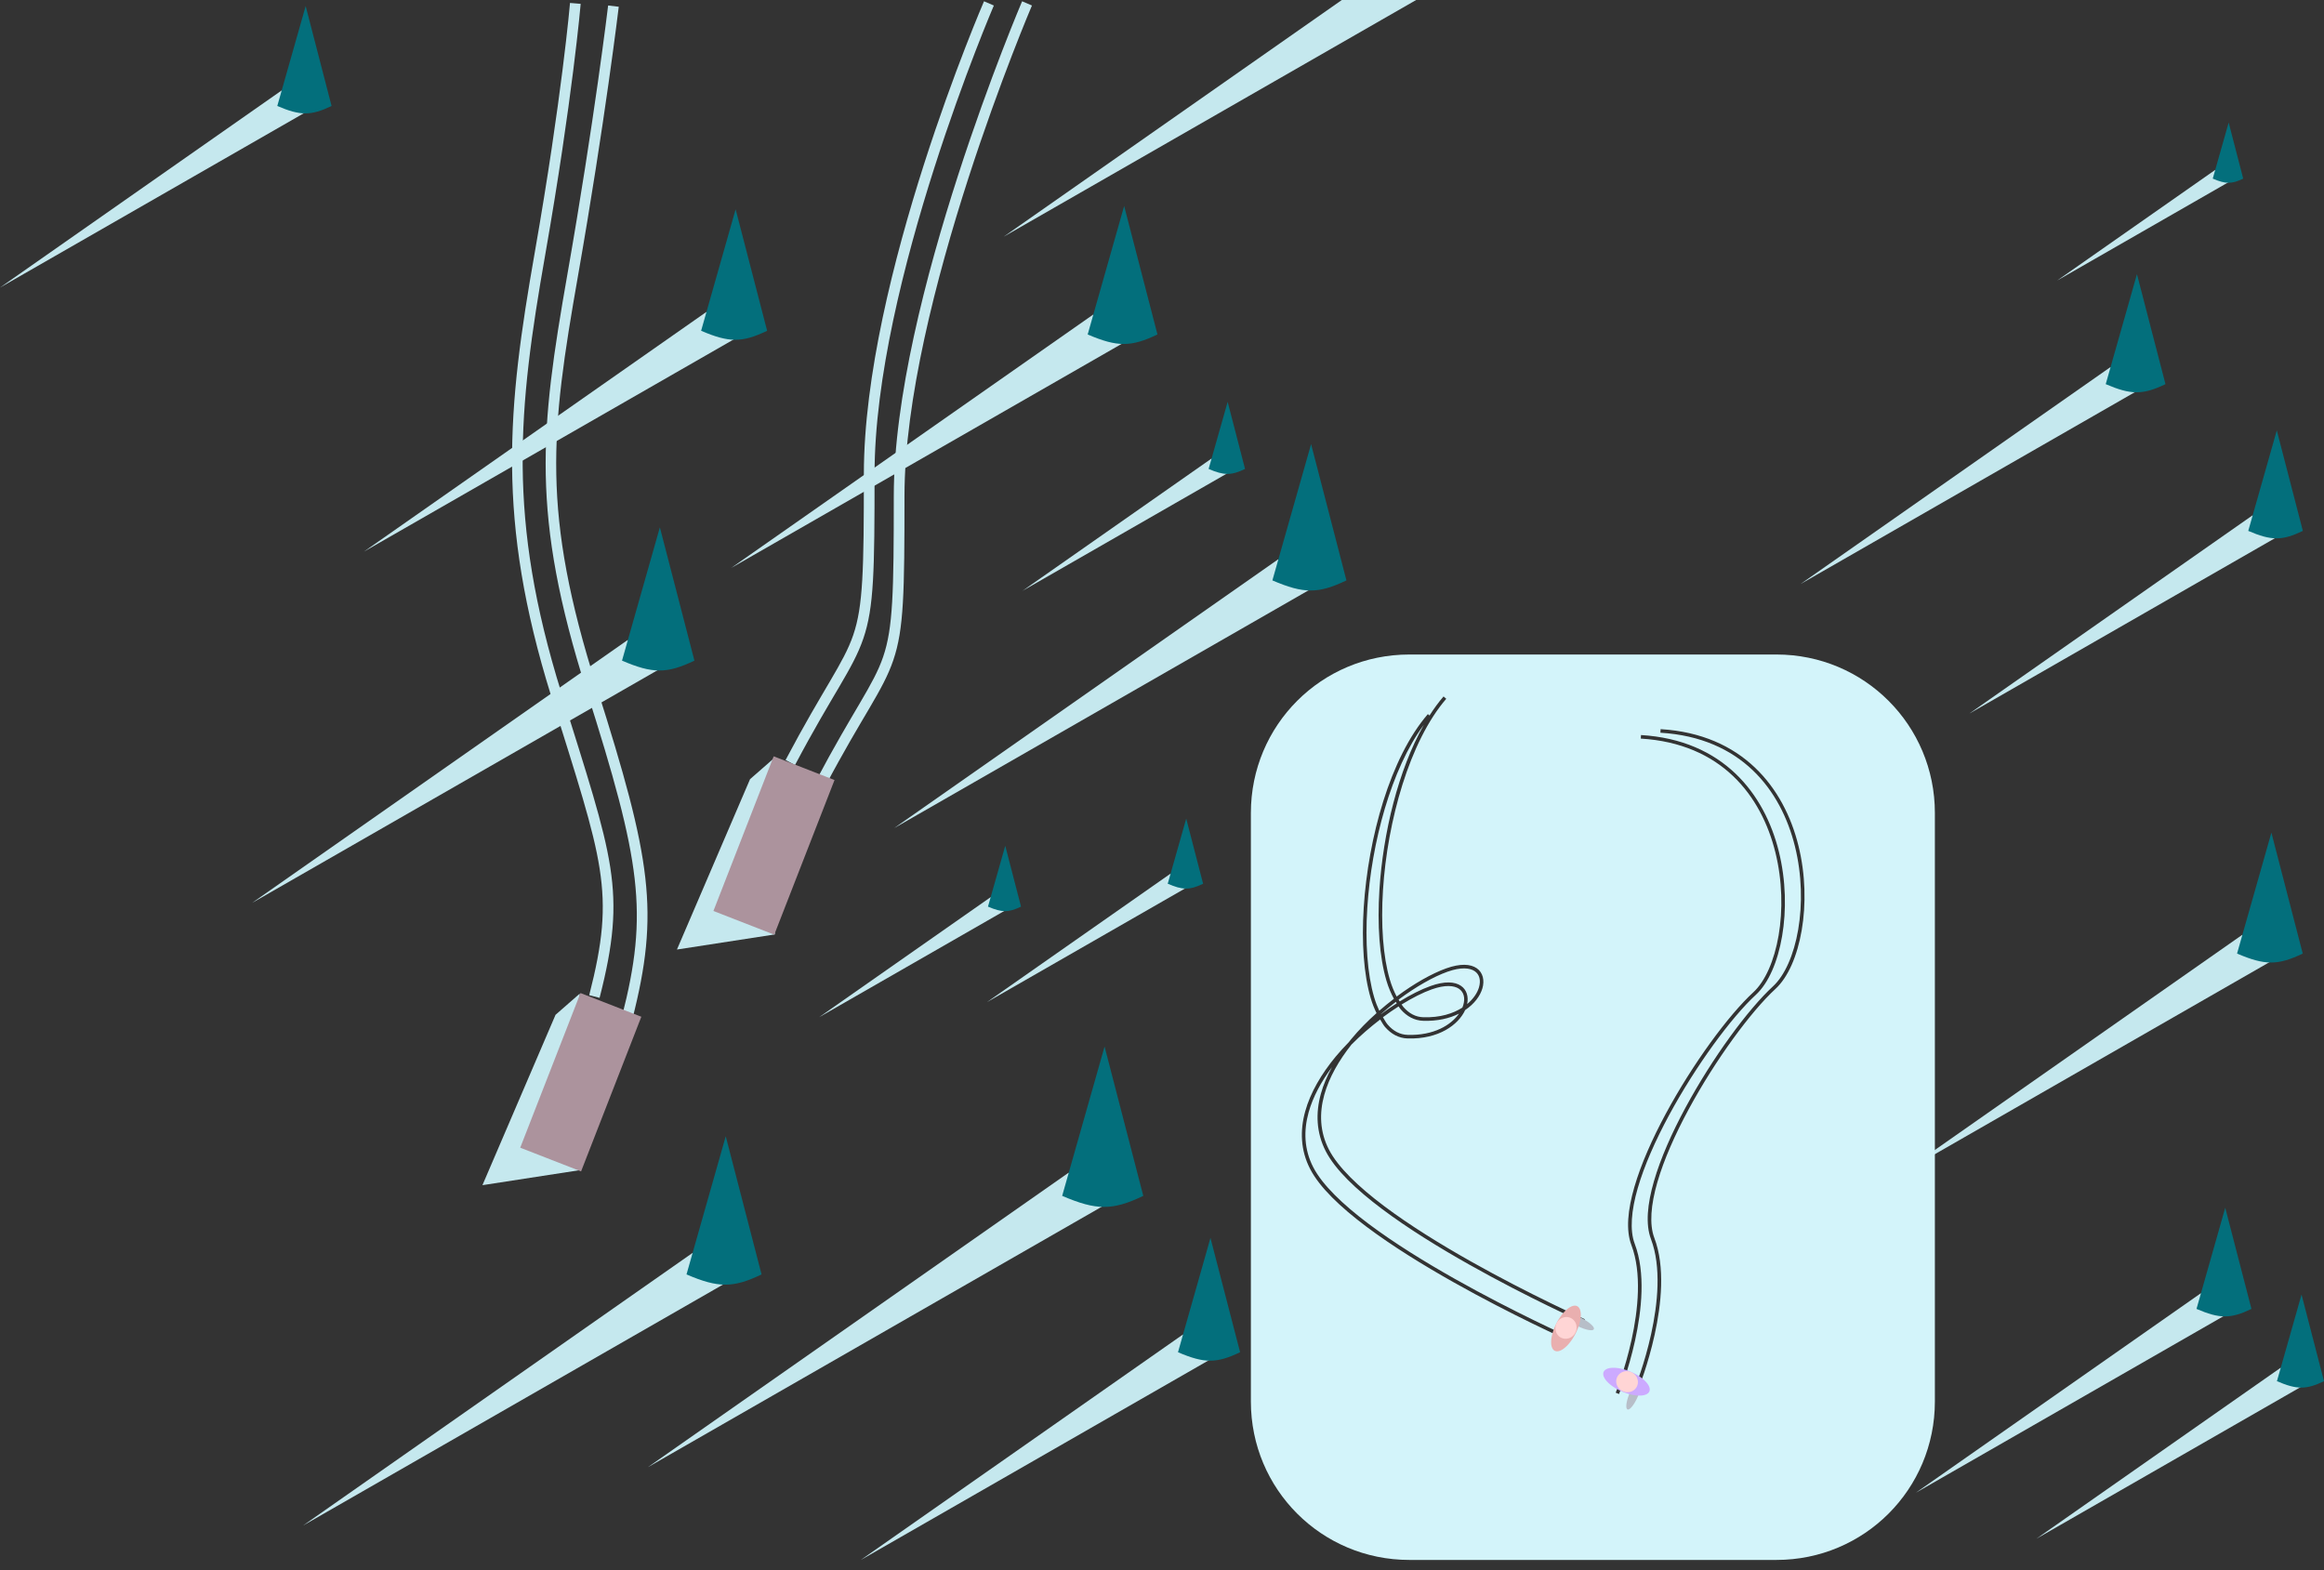 <?xml version="1.0" encoding="UTF-8" standalone="no"?>
<!-- Created with Inkscape (http://www.inkscape.org/) -->

<svg
   xmlns:dc="http://purl.org/dc/elements/1.1/"
   xmlns:cc="http://creativecommons.org/ns#"
   xmlns:rdf="http://www.w3.org/1999/02/22-rdf-syntax-ns#"
   xmlns:svg="http://www.w3.org/2000/svg"
   xmlns="http://www.w3.org/2000/svg"
   xmlns:sodipodi="http://sodipodi.sourceforge.net/DTD/sodipodi-0.dtd"
   xmlns:inkscape="http://www.inkscape.org/namespaces/inkscape"
   id="svg4248"
   version="1.1"
   inkscape:version="0.91 r13725"
   xml:space="preserve"
   width="18.39cm"
   height="12.427cm"
   viewBox="0 0 651.601 440.316"
   sodipodi:docname="sledding_ice_skating.svg"><rect x="0" y="0" width="651.601" height="440.316" fill="#333333" stroke="none"/><sodipodi:namedview
     pagecolor="#ffffff"
     bordercolor="#666666"
     borderopacity="1"
     objecttolerance="10"
     gridtolerance="10"
     guidetolerance="10"
     inkscape:pageopacity="0"
     inkscape:pageshadow="2"
     inkscape:window-width="1920"
     inkscape:window-height="1019"
     id="namedview4250"
     showgrid="false"
     inkscape:zoom="1.8305046"
     inkscape:cx="325.80035"
     inkscape:cy="34.770054"
     inkscape:window-x="1920"
     inkscape:window-y="29"
     inkscape:window-maximized="1"
     inkscape:current-layer="g4256"
     units="cm"
     fit-margin-top="0"
     fit-margin-left="0"
     fit-margin-right="0"
     fit-margin-bottom="0"
     inkscape:document-units="cm" /><defs
     id="defs4252" /><g
     transform="matrix(1.25,0,0,-1.25,0,743.433)"
     inkscape:label="Winter_Handbook"
     inkscape:groupmode="layer"
     id="g4256"><path
       style="fill:#c5e8ee;fill-rule:evenodd;stroke:none;stroke-width:0.8px;stroke-linecap:butt;stroke-linejoin:miter;stroke-opacity:1"
       d="m 173.661,424.711 -5.421,-4.743 -16.398,-38.217 21.954,3.388 z"
       id="path4631"
       inkscape:connector-curvature="0" /><path
       inkscape:connector-curvature="0"
       id="path4629"
       d="m 130.031,371.853 -5.421,-4.743 -16.398,-38.217 21.954,3.388 z"
       style="fill:#c5e8ee;fill-rule:evenodd;stroke:none;stroke-width:0.8px;stroke-linecap:butt;stroke-linejoin:miter;stroke-opacity:1" /><path
       style="color:#000000;font-style:normal;font-variant:normal;font-weight:normal;font-stretch:normal;font-size:medium;line-height:normal;font-family:sans-serif;text-indent:0;text-align:start;text-decoration:none;text-decoration-line:none;text-decoration-style:solid;text-decoration-color:#000000;letter-spacing:normal;word-spacing:normal;text-transform:none;direction:ltr;block-progression:tb;writing-mode:lr-tb;baseline-shift:baseline;text-anchor:start;white-space:normal;clip-rule:nonzero;display:inline;overflow:visible;visibility:visible;opacity:1;isolation:auto;mix-blend-mode:normal;color-interpolation:sRGB;color-interpolation-filters:linearRGB;solid-color:#000000;solid-opacity:1;fill:#c5e8ee;fill-opacity:1;fill-rule:evenodd;stroke:none;stroke-width:2.4;stroke-linecap:butt;stroke-linejoin:miter;stroke-miterlimit:4;stroke-dasharray:none;stroke-dashoffset:0;stroke-opacity:1;color-rendering:auto;image-rendering:auto;shape-rendering:auto;text-rendering:auto;enable-background:accumulate"
       d="m 178.327,423.141 -2.121,1.121 c 8.574,16.229 12.985,21.604 15.184,28.055 2.199,6.451 2.377,14.419 2.377,36.08 0,43.83 26.953,106.064 26.953,106.064 l 2.203,-0.951 c 0,0 -26.756,-62.275 -26.756,-105.113 0,-21.673 -0.127,-29.877 -2.506,-36.854 -2.378,-6.977 -6.818,-12.283 -15.334,-28.402 z"
       id="path4619"
       inkscape:connector-curvature="0" /><path
       style="color:#000000;font-style:normal;font-variant:normal;font-weight:normal;font-stretch:normal;font-size:medium;line-height:normal;font-family:sans-serif;text-indent:0;text-align:start;text-decoration:none;text-decoration-line:none;text-decoration-style:solid;text-decoration-color:#000000;letter-spacing:normal;word-spacing:normal;text-transform:none;direction:ltr;block-progression:tb;writing-mode:lr-tb;baseline-shift:baseline;text-anchor:start;white-space:normal;clip-rule:nonzero;display:inline;overflow:visible;visibility:visible;opacity:1;isolation:auto;mix-blend-mode:normal;color-interpolation:sRGB;color-interpolation-filters:linearRGB;solid-color:#000000;solid-opacity:1;fill:#c5e8ee;fill-opacity:1;fill-rule:evenodd;stroke:none;stroke-width:2.4;stroke-linecap:butt;stroke-linejoin:miter;stroke-miterlimit:4;stroke-dasharray:none;stroke-dashoffset:0;stroke-opacity:1;color-rendering:auto;image-rendering:auto;shape-rendering:auto;text-rendering:auto;enable-background:accumulate"
       d="m 185.042,418.258 -2.123,1.121 c 8.574,16.229 12.985,21.604 15.184,28.055 2.199,6.451 2.377,14.419 2.377,36.08 0,21.932 7.213,49.6 14.402,71.855 7.189,22.255 14.381,39.088 14.381,39.088 l 2.207,-0.943 c 0,0 -7.151,-16.736 -14.305,-38.883 -7.154,-22.147 -14.285,-49.715 -14.285,-71.117 0,-21.673 -0.127,-29.877 -2.506,-36.854 -2.378,-6.977 -6.816,-12.283 -15.332,-28.402 z"
       id="path4621"
       inkscape:connector-curvature="0" /><path
       style="color:#000000;font-style:normal;font-variant:normal;font-weight:normal;font-stretch:normal;font-size:medium;line-height:normal;font-family:sans-serif;text-indent:0;text-align:start;text-decoration:none;text-decoration-line:none;text-decoration-style:solid;text-decoration-color:#000000;letter-spacing:normal;word-spacing:normal;text-transform:none;direction:ltr;block-progression:tb;writing-mode:lr-tb;baseline-shift:baseline;text-anchor:start;white-space:normal;clip-rule:nonzero;display:inline;overflow:visible;visibility:visible;opacity:1;isolation:auto;mix-blend-mode:normal;color-interpolation:sRGB;color-interpolation-filters:linearRGB;solid-color:#000000;solid-opacity:1;fill:#c5e8ee;fill-opacity:1;fill-rule:evenodd;stroke:none;stroke-width:2.4;stroke-linecap:butt;stroke-linejoin:miter;stroke-miterlimit:4;stroke-dasharray:none;stroke-dashoffset:0;stroke-opacity:1;color-rendering:auto;image-rendering:auto;shape-rendering:auto;text-rendering:auto;enable-background:accumulate"
       d="m 134.486,370.914 -2.324,0.596 c 3.033,11.829 3.766,19.21 2.342,28.355 -1.424,9.146 -5.07,20.114 -10.871,38.738 -12.351,39.655 -9.808,64.609 -3.697,99.438 6.096,34.747 7.92,56.047 7.92,56.047 l 2.391,-0.205 c 0,0 -1.837,-21.425 -7.947,-56.256 -6.096,-34.75 -8.614,-59.015 3.625,-98.311 5.795,-18.606 9.476,-29.611 10.951,-39.08 1.475,-9.469 0.682,-17.348 -2.389,-29.322 z"
       id="path4623"
       inkscape:connector-curvature="0" /><path
       style="color:#000000;font-style:normal;font-variant:normal;font-weight:normal;font-stretch:normal;font-size:medium;line-height:normal;font-family:sans-serif;text-indent:0;text-align:start;text-decoration:none;text-decoration-line:none;text-decoration-style:solid;text-decoration-color:#000000;letter-spacing:normal;word-spacing:normal;text-transform:none;direction:ltr;block-progression:tb;writing-mode:lr-tb;baseline-shift:baseline;text-anchor:start;white-space:normal;clip-rule:nonzero;display:inline;overflow:visible;visibility:visible;opacity:1;isolation:auto;mix-blend-mode:normal;color-interpolation:sRGB;color-interpolation-filters:linearRGB;solid-color:#000000;solid-opacity:1;fill:#c5e8ee;fill-opacity:1;fill-rule:evenodd;stroke:none;stroke-width:2.4;stroke-linecap:butt;stroke-linejoin:miter;stroke-miterlimit:4;stroke-dasharray:none;stroke-dashoffset:0;stroke-opacity:1;color-rendering:auto;image-rendering:auto;shape-rendering:auto;text-rendering:auto;enable-background:accumulate"
       d="m 141.81,366.032 -2.326,0.596 c 3.033,11.828 4.074,20.47 2.871,30.998 -1.203,10.528 -4.687,22.983 -10.785,42.191 -12.555,39.549 -10.418,58.528 -4.311,93.342 6.098,34.757 9.145,60.357 9.145,60.357 l 2.383,-0.283 c 0,0 -3.055,-25.667 -9.164,-60.488 -6.099,-34.764 -8.231,-52.935 4.234,-92.201 6.109,-19.242 9.643,-31.811 10.881,-42.645 1.238,-10.834 0.143,-19.892 -2.928,-31.867 z"
       id="path4625"
       inkscape:connector-curvature="0" /><path
       inkscape:connector-curvature="0"
       id="path4420"
       d="m 63.153,574.444 6.315,-4.342 L -4.8828134e-5,530.237 Z"
       style="fill:#c5e8ee;fill-opacity:1;fill-rule:evenodd;stroke:none;stroke-width:0.8px;stroke-linecap:butt;stroke-linejoin:miter;stroke-opacity:1" /><path
       style="fill:#036f7c;fill-opacity:1;fill-rule:evenodd;stroke:none;stroke-width:0.8px;stroke-linecap:butt;stroke-linejoin:miter;stroke-opacity:1"
       d="m 62.196,570.974 6.365,22.417 5.812,-22.417 c -4.612,-2.214 -7.011,-2.214 -12.177,0 z"
       id="path4418"
       inkscape:connector-curvature="0"
       sodipodi:nodetypes="cccc" /><path
       style="fill:#c5e8ee;fill-opacity:1;fill-rule:evenodd;stroke:none;stroke-width:0.8px;stroke-linecap:butt;stroke-linejoin:miter;stroke-opacity:1"
       d="m 155.307,313.671 8.732,-6.003 -96.054,-55.122 z"
       id="path4181"
       inkscape:connector-curvature="0" /><path
       sodipodi:nodetypes="cccc"
       inkscape:connector-curvature="0"
       id="path4183"
       d="m 153.984,308.872 8.801,30.996 8.036,-30.996 c -6.378,-3.061 -9.694,-3.061 -16.837,0 z"
       style="fill:#036f7c;fill-opacity:1;fill-rule:evenodd;stroke:none;stroke-width:0.8px;stroke-linecap:butt;stroke-linejoin:miter;stroke-opacity:1" /><path
       style="fill:#c5e8ee;fill-opacity:1;fill-rule:evenodd;stroke:none;stroke-width:0.8px;stroke-linecap:butt;stroke-linejoin:miter;stroke-opacity:1"
       d="m 239.678,331.682 9.436,-6.487 -103.799,-59.567 z"
       id="path4187"
       inkscape:connector-curvature="0" /><path
       sodipodi:nodetypes="cccc"
       inkscape:connector-curvature="0"
       id="path4189"
       d="m 238.248,326.496 9.511,33.495 8.684,-33.495 c -6.892,-3.308 -10.476,-3.308 -18.195,0 z"
       style="fill:#036f7c;fill-opacity:1;fill-rule:evenodd;stroke:none;stroke-width:0.8px;stroke-linecap:butt;stroke-linejoin:miter;stroke-opacity:1" /><path
       style="fill:#c5e8ee;fill-opacity:1;fill-rule:evenodd;stroke:none;stroke-width:0.8px;stroke-linecap:butt;stroke-linejoin:miter;stroke-opacity:1"
       d="m 262.549,398.771 4.116,-2.83 -45.275,-25.982 z"
       id="path4193"
       inkscape:connector-curvature="0" /><path
       sodipodi:nodetypes="cccc"
       inkscape:connector-curvature="0"
       id="path4195"
       d="m 261.925,396.509 4.148,14.61 3.788,-14.61 c -3.006,-1.443 -4.569,-1.443 -7.936,0 z"
       style="fill:#036f7c;fill-opacity:1;fill-rule:evenodd;stroke:none;stroke-width:0.8px;stroke-linecap:butt;stroke-linejoin:miter;stroke-opacity:1" /><path
       style="fill:#c5e8ee;fill-opacity:1;fill-rule:evenodd;stroke:none;stroke-width:0.8px;stroke-linecap:butt;stroke-linejoin:miter;stroke-opacity:1"
       d="m 158.428,524.768 7.679,-5.28 -84.473,-48.476 z"
       id="path4199"
       inkscape:connector-curvature="0" /><path
       sodipodi:nodetypes="cccc"
       inkscape:connector-curvature="0"
       id="path4201"
       d="m 157.263,520.548 7.74,27.258 7.067,-27.258 c -5.609,-2.692 -8.525,-2.692 -14.807,0 z"
       style="fill:#036f7c;fill-opacity:1;fill-rule:evenodd;stroke:none;stroke-width:0.8px;stroke-linecap:butt;stroke-linejoin:miter;stroke-opacity:1" /><path
       style="fill:#c5e8ee;fill-opacity:1;fill-rule:evenodd;stroke:none;stroke-width:0.8px;stroke-linecap:butt;stroke-linejoin:miter;stroke-opacity:1"
       d="m 140.796,451.187 8.424,-5.791 -92.663,-53.176 z"
       id="path4205"
       inkscape:connector-curvature="0" /><path
       sodipodi:nodetypes="cccc"
       inkscape:connector-curvature="0"
       id="path4207"
       d="m 139.52,446.557 8.49,29.901 7.752,-29.901 c -6.153,-2.953 -9.352,-2.953 -16.243,0 z"
       style="fill:#036f7c;fill-opacity:1;fill-rule:evenodd;stroke:none;stroke-width:0.8px;stroke-linecap:butt;stroke-linejoin:miter;stroke-opacity:1" /><path
       style="fill:#c5e8ee;fill-opacity:1;fill-rule:evenodd;stroke:none;stroke-width:0.8px;stroke-linecap:butt;stroke-linejoin:miter;stroke-opacity:1"
       d="m 271.738,491.885 4.239,-2.914 -46.63,-26.759 z"
       id="path4211"
       inkscape:connector-curvature="0" /><path
       sodipodi:nodetypes="cccc"
       inkscape:connector-curvature="0"
       id="path4213"
       d="m 271.095,489.556 4.273,15.047 3.901,-15.047 c -3.096,-1.486 -4.706,-1.486 -8.174,0 z"
       style="fill:#036f7c;fill-opacity:1;fill-rule:evenodd;stroke:none;stroke-width:0.8px;stroke-linecap:butt;stroke-linejoin:miter;stroke-opacity:1" /><path
       style="fill:#c5e8ee;fill-opacity:1;fill-rule:evenodd;stroke:none;stroke-width:0.8px;stroke-linecap:butt;stroke-linejoin:miter;stroke-opacity:1"
       d="m 222.189,393.488 3.845,-2.643 -42.293,-24.27 z"
       id="path4217"
       inkscape:connector-curvature="0" /><path
       sodipodi:nodetypes="cccc"
       inkscape:connector-curvature="0"
       id="path4219"
       d="m 221.606,391.375 3.875,13.647 3.538,-13.647 c -2.808,-1.348 -4.268,-1.348 -7.413,0 z"
       style="fill:#036f7c;fill-opacity:1;fill-rule:evenodd;stroke:none;stroke-width:0.8px;stroke-linecap:butt;stroke-linejoin:miter;stroke-opacity:1" /><path
       style="fill:#c5e8ee;fill-opacity:1;fill-rule:evenodd;stroke:none;stroke-width:0.8px;stroke-linecap:butt;stroke-linejoin:miter;stroke-opacity:1"
       d="m 245.201,524.183 8.118,-5.581 -89.302,-51.247 z"
       id="path4223"
       inkscape:connector-curvature="0" /><path
       sodipodi:nodetypes="cccc"
       inkscape:connector-curvature="0"
       id="path4225"
       d="m 243.97,519.721 8.182,28.817 7.471,-28.817 c -5.929,-2.846 -9.013,-2.846 -15.653,0 z"
       style="fill:#036f7c;fill-opacity:1;fill-rule:evenodd;stroke:none;stroke-width:0.8px;stroke-linecap:butt;stroke-linejoin:miter;stroke-opacity:1" /><path
       style="fill:#c5e8ee;fill-opacity:1;fill-rule:evenodd;stroke:none;stroke-width:0.8px;stroke-linecap:butt;stroke-linejoin:miter;stroke-opacity:1"
       d="m 286.706,469.287 8.613,-5.922 -94.746,-54.371 z"
       id="path4229"
       inkscape:connector-curvature="0" /><path
       sodipodi:nodetypes="cccc"
       inkscape:connector-curvature="0"
       id="path4231"
       d="m 285.401,464.554 8.681,30.573 7.926,-30.573 c -6.291,-3.02 -9.562,-3.02 -16.608,0 z"
       style="fill:#036f7c;fill-opacity:1;fill-rule:evenodd;stroke:none;stroke-width:0.8px;stroke-linecap:butt;stroke-linejoin:miter;stroke-opacity:1" /><path
       id="path4604"
       d="m 300.977,594.747 -75.848,-53.094 92.519,53.094 -16.67,0 z"
       style="fill:#c5e8ee;fill-opacity:1;fill-rule:evenodd;stroke:none;stroke-width:0.8px;stroke-linecap:butt;stroke-linejoin:miter;stroke-opacity:1"
       inkscape:connector-curvature="0" /><path
       style="fill:#c5e8ee;fill-opacity:1;fill-rule:evenodd;stroke:none;stroke-width:0.8px;stroke-linecap:butt;stroke-linejoin:miter;stroke-opacity:1"
       d="m 493.653,304.649 6.393,-4.395 -70.322,-40.355 z"
       id="path4241"
       inkscape:connector-curvature="0" /><path
       sodipodi:nodetypes="cccc"
       inkscape:connector-curvature="0"
       id="path4243"
       d="m 492.684,301.136 6.443,22.692 5.883,-22.692 c -4.669,-2.241 -7.097,-2.241 -12.326,0 z"
       style="fill:#036f7c;fill-opacity:1;fill-rule:evenodd;stroke:none;stroke-width:0.8px;stroke-linecap:butt;stroke-linejoin:miter;stroke-opacity:1" /><path
       style="fill:#c5e8ee;fill-opacity:1;fill-rule:evenodd;stroke:none;stroke-width:0.8px;stroke-linecap:butt;stroke-linejoin:miter;stroke-opacity:1"
       d="m 473.375,512.397 6.95,-4.778 -76.452,-43.873 z"
       id="path4247"
       inkscape:connector-curvature="0" /><path
       sodipodi:nodetypes="cccc"
       inkscape:connector-curvature="0"
       id="path4249"
       d="m 472.322,508.577 7.005,24.67 6.396,-24.67 c -5.076,-2.437 -7.716,-2.437 -13.401,0 z"
       style="fill:#036f7c;fill-opacity:1;fill-rule:evenodd;stroke:none;stroke-width:0.8px;stroke-linecap:butt;stroke-linejoin:miter;stroke-opacity:1" /><path
       style="fill:#c5e8ee;fill-opacity:1;fill-rule:evenodd;stroke:none;stroke-width:0.8px;stroke-linecap:butt;stroke-linejoin:miter;stroke-opacity:1"
       d="m 496.864,556.627 3.543,-2.436 -38.978,-22.368 z"
       id="path4253"
       inkscape:connector-curvature="0" /><path
       sodipodi:nodetypes="cccc"
       inkscape:connector-curvature="0"
       id="path4255"
       d="m 496.327,554.679 3.571,12.578 3.261,-12.578 c -2.588,-1.242 -3.934,-1.242 -6.832,0 z"
       style="fill:#036f7c;fill-opacity:1;fill-rule:evenodd;stroke:none;stroke-width:0.8px;stroke-linecap:butt;stroke-linejoin:miter;stroke-opacity:1" /><path
       style="fill:#c5e8ee;fill-opacity:1;fill-rule:evenodd;stroke:none;stroke-width:0.8px;stroke-linecap:butt;stroke-linejoin:miter;stroke-opacity:1"
       d="m 505.253,479.149 6.352,-4.367 -69.867,-40.094 z"
       id="path4259"
       inkscape:connector-curvature="0" /><path
       sodipodi:nodetypes="cccc"
       inkscape:connector-curvature="0"
       id="path4261"
       d="m 504.291,475.658 6.402,22.545 5.845,-22.545 c -4.639,-2.227 -7.051,-2.227 -12.247,0 z"
       style="fill:#036f7c;fill-opacity:1;fill-rule:evenodd;stroke:none;stroke-width:0.8px;stroke-linecap:butt;stroke-linejoin:miter;stroke-opacity:1" /><path
       style="fill:#c5e8ee;fill-opacity:1;fill-rule:evenodd;stroke:none;stroke-width:0.8px;stroke-linecap:butt;stroke-linejoin:miter;stroke-opacity:1"
       d="m 265.324,295.39 7.224,-4.966 -79.462,-45.6 z"
       id="path4265"
       inkscape:connector-curvature="0" /><path
       sodipodi:nodetypes="cccc"
       inkscape:connector-curvature="0"
       id="path4267"
       d="m 264.229,291.42 7.281,25.641 6.648,-25.641 c -5.276,-2.532 -8.02,-2.532 -13.929,0 z"
       style="fill:#036f7c;fill-opacity:1;fill-rule:evenodd;stroke:none;stroke-width:0.8px;stroke-linecap:butt;stroke-linejoin:miter;stroke-opacity:1" /><path
       style="fill:#c5e8ee;fill-opacity:1;fill-rule:evenodd;stroke:none;stroke-width:0.8px;stroke-linecap:butt;stroke-linejoin:miter;stroke-opacity:1"
       d="m 502.938,385.047 7.641,-5.253 -84.047,-48.232 z"
       id="path4271"
       inkscape:connector-curvature="0" /><path
       sodipodi:nodetypes="cccc"
       inkscape:connector-curvature="0"
       id="path4273"
       d="m 501.78,380.848 7.701,27.121 7.031,-27.121 c -5.58,-2.679 -8.482,-2.679 -14.732,0 z"
       style="fill:#036f7c;fill-opacity:1;fill-rule:evenodd;stroke:none;stroke-width:0.8px;stroke-linecap:butt;stroke-linejoin:miter;stroke-opacity:1" /><path
       style="fill:#c5e8ee;fill-opacity:1;fill-rule:evenodd;stroke:none;stroke-width:0.8px;stroke-linecap:butt;stroke-linejoin:miter;stroke-opacity:1"
       d="m 511.553,287.934 5.476,-3.765 -60.233,-34.566 z"
       id="path4277"
       inkscape:connector-curvature="0" /><path
       sodipodi:nodetypes="cccc"
       inkscape:connector-curvature="0"
       id="path4279"
       d="m 510.723,284.925 5.519,19.436 5.039,-19.436 c -3.999,-1.92 -6.079,-1.92 -10.558,0 z"
       style="fill:#036f7c;fill-opacity:1;fill-rule:evenodd;stroke:none;stroke-width:0.8px;stroke-linecap:butt;stroke-linejoin:miter;stroke-opacity:1" /><path
       inkscape:connector-curvature="0"
       id="rect4614"
       d="m 173.538,425.091 13.649,-5.317 -13.515,-34.691 -13.649,5.317 z"
       style="opacity:1;fill:#ac939d;fill-opacity:1;stroke:none;stroke-width:4;stroke-linecap:butt;stroke-linejoin:round;stroke-miterlimit:4;stroke-dasharray:none;stroke-dashoffset:0;stroke-opacity:1" /><path
       style="opacity:1;fill:#ac939d;fill-opacity:1;stroke:none;stroke-width:4;stroke-linecap:butt;stroke-linejoin:round;stroke-miterlimit:4;stroke-dasharray:none;stroke-dashoffset:0;stroke-opacity:1"
       d="m 130.204,371.991 13.649,-5.317 -13.515,-34.691 -13.649,5.317 z"
       id="path4617"
       inkscape:connector-curvature="0" /><path
       style="opacity:1;fill:#d3f4fa;fill-opacity:1;stroke:none;stroke-width:3;stroke-linecap:butt;stroke-linejoin:round;stroke-miterlimit:4;stroke-dasharray:none;stroke-dashoffset:0;stroke-opacity:1"
       d="M 395.146 183.521 C 370.533 183.521 350.719 203.336 350.719 227.949 L 350.719 392.973 C 350.719 417.586 370.533 437.4 395.146 437.4 L 498.072 437.4 C 522.686 437.4 542.5 417.586 542.5 392.973 L 542.5 227.949 C 542.5 203.336 522.686 183.521 498.072 183.521 L 395.146 183.521 z M 404.742 195.283 L 405.5 195.938 C 395.195 207.87 388.991 230.208 387.76 249.566 C 387.144 259.246 387.768 268.183 389.682 274.678 C 390.213 276.48 390.867 278.038 391.592 279.426 C 396.496 275.779 401.426 272.979 405.502 271.523 C 409.433 270.12 412.285 270.279 414.043 271.486 C 415.801 272.694 416.289 274.912 415.629 277.15 C 415 279.281 413.361 281.5 410.801 283.215 C 408.922 287.347 403.393 291.434 394.664 291.178 C 392.183 291.105 390.053 289.936 388.342 287.969 C 387.829 287.379 387.419 286.585 386.975 285.859 C 384.208 287.975 381.463 290.335 378.916 292.904 C 375.403 297.333 372.638 302.131 371.301 306.98 C 369.875 312.15 370.045 317.358 372.594 322.322 C 375.134 327.268 380.891 332.785 388.102 338.199 C 395.312 343.614 403.971 348.944 412.305 353.643 C 428.973 363.04 444.34 369.902 444.34 369.902 L 443.932 370.816 C 443.932 370.816 428.528 363.938 411.812 354.514 C 403.455 349.802 394.768 344.456 387.502 339 C 380.236 333.544 374.386 327.999 371.705 322.779 C 369.034 317.577 368.859 312.072 370.336 306.715 C 371.037 304.173 372.116 301.662 373.465 299.217 C 370.456 303.258 368.105 307.57 366.904 311.924 C 365.479 317.094 365.648 322.304 368.197 327.268 C 370.737 332.214 376.494 337.73 383.705 343.145 C 390.916 348.559 399.572 353.891 407.906 358.59 C 424.574 367.987 439.945 374.85 439.945 374.85 L 439.537 375.762 C 439.537 375.762 424.132 368.885 407.416 359.461 C 399.058 354.749 390.371 349.399 383.105 343.943 C 375.84 338.488 369.989 332.945 367.309 327.725 C 364.637 322.522 364.465 317.015 365.941 311.658 C 367.418 306.301 370.53 301.08 374.443 296.336 C 375.62 294.91 376.875 293.542 378.176 292.225 C 378.397 291.946 378.613 291.664 378.84 291.389 C 381.006 288.763 383.425 286.321 385.949 284.074 C 385.336 282.819 384.781 281.452 384.326 279.908 C 382.359 273.232 381.744 264.206 382.365 254.445 C 383.607 234.925 389.769 212.477 400.346 200.23 L 400.803 200.625 C 402.04 198.69 403.351 196.894 404.742 195.283 z M 399.219 203.24 C 390.042 215.597 384.518 236.361 383.363 254.51 C 382.748 264.189 383.371 273.13 385.285 279.625 C 385.697 281.022 386.182 282.267 386.717 283.404 C 388.066 282.234 389.44 281.115 390.82 280.061 C 390.014 278.558 389.292 276.894 388.723 274.961 C 386.755 268.285 386.141 259.262 386.762 249.502 C 387.768 233.673 392.011 215.92 399.219 203.24 z M 465.598 204.453 C 488.608 205.839 500.224 220.897 504.244 237.117 C 506.254 245.227 506.393 253.633 505.162 260.83 C 503.931 268.027 501.351 274.021 497.779 277.307 C 490.995 283.548 480.96 297.142 473.428 311.111 C 469.662 318.096 466.514 325.18 464.691 331.482 C 462.869 337.785 462.395 343.298 463.838 347.102 C 466.926 355.243 465.792 365.751 463.928 374.244 C 462.063 382.737 459.438 389.229 459.438 389.229 L 458.51 388.855 C 458.51 388.855 461.106 382.434 462.951 374.029 C 464.796 365.624 465.859 355.252 462.902 347.457 C 461.323 343.293 461.88 337.608 463.732 331.203 C 465.585 324.798 468.755 317.663 472.545 310.635 C 480.124 296.578 490.148 282.97 497.102 276.572 C 500.399 273.538 502.969 267.719 504.176 260.662 C 505.383 253.606 505.249 245.323 503.275 237.359 C 499.328 221.432 488.138 206.813 465.539 205.451 L 465.598 204.453 z M 460.102 206.102 C 483.112 207.488 494.73 222.546 498.75 238.766 C 500.76 246.876 500.899 255.282 499.668 262.479 C 498.437 269.675 495.857 275.671 492.285 278.957 C 485.501 285.199 475.464 298.791 467.932 312.76 C 464.165 319.744 461.018 326.828 459.195 333.131 C 457.373 339.433 456.899 344.946 458.342 348.75 C 461.43 356.891 460.296 367.398 458.432 375.891 C 456.567 384.383 453.941 390.879 453.941 390.879 L 453.014 390.504 C 453.014 390.504 455.61 384.085 457.455 375.68 C 459.3 367.275 460.363 356.899 457.406 349.104 C 455.827 344.939 456.384 339.257 458.236 332.852 C 460.089 326.446 463.263 319.313 467.053 312.285 C 474.632 298.229 484.652 284.618 491.605 278.221 C 494.903 275.187 497.474 269.367 498.682 262.311 C 499.889 255.254 499.753 246.969 497.779 239.006 C 493.832 223.079 482.642 208.461 460.043 207.1 L 460.102 206.102 z M 410.555 271.533 C 409.287 271.521 407.721 271.795 405.84 272.467 C 401.885 273.879 397.006 276.659 392.143 280.279 C 392.245 280.451 392.348 280.623 392.449 280.797 C 395.531 278.892 398.494 277.403 401.105 276.471 C 405.036 275.067 407.887 275.226 409.645 276.434 C 411.255 277.54 411.789 279.494 411.361 281.535 C 413.098 280.09 414.213 278.416 414.67 276.867 C 415.246 274.915 414.844 273.252 413.477 272.312 C 412.793 271.843 411.823 271.545 410.555 271.533 z M 406.158 276.479 C 404.89 276.466 403.323 276.74 401.441 277.412 C 398.915 278.314 396.012 279.779 392.977 281.66 C 393.142 281.913 393.31 282.156 393.492 282.365 C 395.066 284.174 396.902 285.168 399.092 285.232 C 403.758 285.37 407.406 284.208 410.021 282.521 C 410.12 282.284 410.205 282.048 410.273 281.814 C 410.849 279.862 410.446 278.197 409.078 277.258 C 408.394 276.788 407.426 276.491 406.158 276.479 z M 391.371 280.914 C 389.96 281.993 388.556 283.139 387.178 284.34 C 387.183 284.35 387.188 284.361 387.193 284.371 C 388.674 283.27 390.154 282.257 391.615 281.324 C 391.534 281.187 391.454 281.049 391.371 280.914 z M 392.141 282.191 C 390.691 283.119 389.219 284.128 387.746 285.225 C 388.184 285.953 388.599 286.741 389.096 287.312 C 390.669 289.121 392.504 290.113 394.693 290.178 C 402.016 290.393 406.84 287.417 409.074 284.221 C 406.448 285.536 403.101 286.351 399.062 286.232 C 396.581 286.159 394.449 284.99 392.738 283.023 C 392.524 282.777 392.329 282.49 392.141 282.191 z "
       transform="matrix(0.8,0,0,-0.8,-2.4414065e-5,594.747)"
       id="rect4716" /><path
       style="opacity:1;fill:#b7bec8;fill-opacity:1;stroke:none;stroke-width:3;stroke-linecap:butt;stroke-linejoin:round;stroke-miterlimit:4;stroke-dasharray:none;stroke-dashoffset:0;stroke-opacity:1"
       d="m 353.779,297.333 a 0.999,3.659 63.294 0 0 -2.82,2.537 0.999,3.659 63.294 0 0 3.718,-0.752 0.999,3.659 63.294 0 0 2.82,-2.537 0.999,3.659 63.294 0 0 -3.718,0.752 z"
       id="path4726"
       inkscape:connector-curvature="0" /><path
       style="opacity:1;fill:#e9afaf;fill-opacity:1;stroke:none;stroke-width:2.4;stroke-linecap:butt;stroke-linejoin:round;stroke-miterlimit:4;stroke-dasharray:none;stroke-dashoffset:0;stroke-opacity:1"
       d="m 348.736,291.745 a 5.599,2.431 63.294 0 0 0.344,6.094 5.599,2.431 63.294 0 0 4.688,3.909 5.599,2.431 63.294 0 0 -0.344,-6.094 5.599,2.431 63.294 0 0 -4.688,-3.909 z"
       id="path4722"
       inkscape:connector-curvature="0" /><path
       style="opacity:1;fill:#ffd5d5;fill-opacity:1;stroke:none;stroke-width:3;stroke-linecap:butt;stroke-linejoin:round;stroke-miterlimit:4;stroke-dasharray:none;stroke-dashoffset:0;stroke-opacity:1"
       d="m 350.156,294.681 a 2.46,2.352 63.294 0 0 -0.996,3.255 2.46,2.352 63.294 0 0 3.207,1.14 2.46,2.352 63.294 0 0 0.996,-3.255 2.46,2.352 63.294 0 0 -3.207,-1.14 z"
       id="path4724"
       inkscape:connector-curvature="0" /><path
       style="opacity:1;fill:#b7bec8;fill-opacity:1;stroke:none;stroke-width:3;stroke-linecap:butt;stroke-linejoin:round;stroke-miterlimit:4;stroke-dasharray:none;stroke-dashoffset:0;stroke-opacity:1"
       d="m 365.569,282.336 a 3.644,0.995 66.953 0 0 2.342,2.964 3.644,0.995 66.953 0 0 -0.511,-3.743 3.644,0.995 66.953 0 0 -2.342,-2.964 3.644,0.995 66.953 0 0 0.511,3.743 z"
       id="ellipse4735"
       inkscape:connector-curvature="0" /><path
       style="opacity:1;fill:#ccaaff;fill-opacity:1;stroke:none;stroke-width:2.4;stroke-linecap:butt;stroke-linejoin:round;stroke-miterlimit:4;stroke-dasharray:none;stroke-dashoffset:0;stroke-opacity:1"
       d="m 359.696,286.994 a 2.421,5.576 66.953 0 0 6.079,0.045 2.421,5.576 66.953 0 0 4.183,-4.411 2.421,5.576 66.953 0 0 -6.079,-0.045 2.421,5.576 66.953 0 0 -4.183,4.411 z"
       id="ellipse4737"
       inkscape:connector-curvature="0" /><path
       style="opacity:1;fill:#ffd5d5;fill-opacity:1;stroke:none;stroke-width:3;stroke-linecap:butt;stroke-linejoin:round;stroke-miterlimit:4;stroke-dasharray:none;stroke-dashoffset:0;stroke-opacity:1"
       d="m 362.704,285.768 a 2.343,2.45 66.953 0 0 3.171,1.197 2.343,2.45 66.953 0 0 1.337,-3.115 2.343,2.45 66.953 0 0 -3.171,-1.197 2.343,2.45 66.953 0 0 -1.337,3.115 z"
       id="ellipse4739"
       inkscape:connector-curvature="0" /></g></svg>